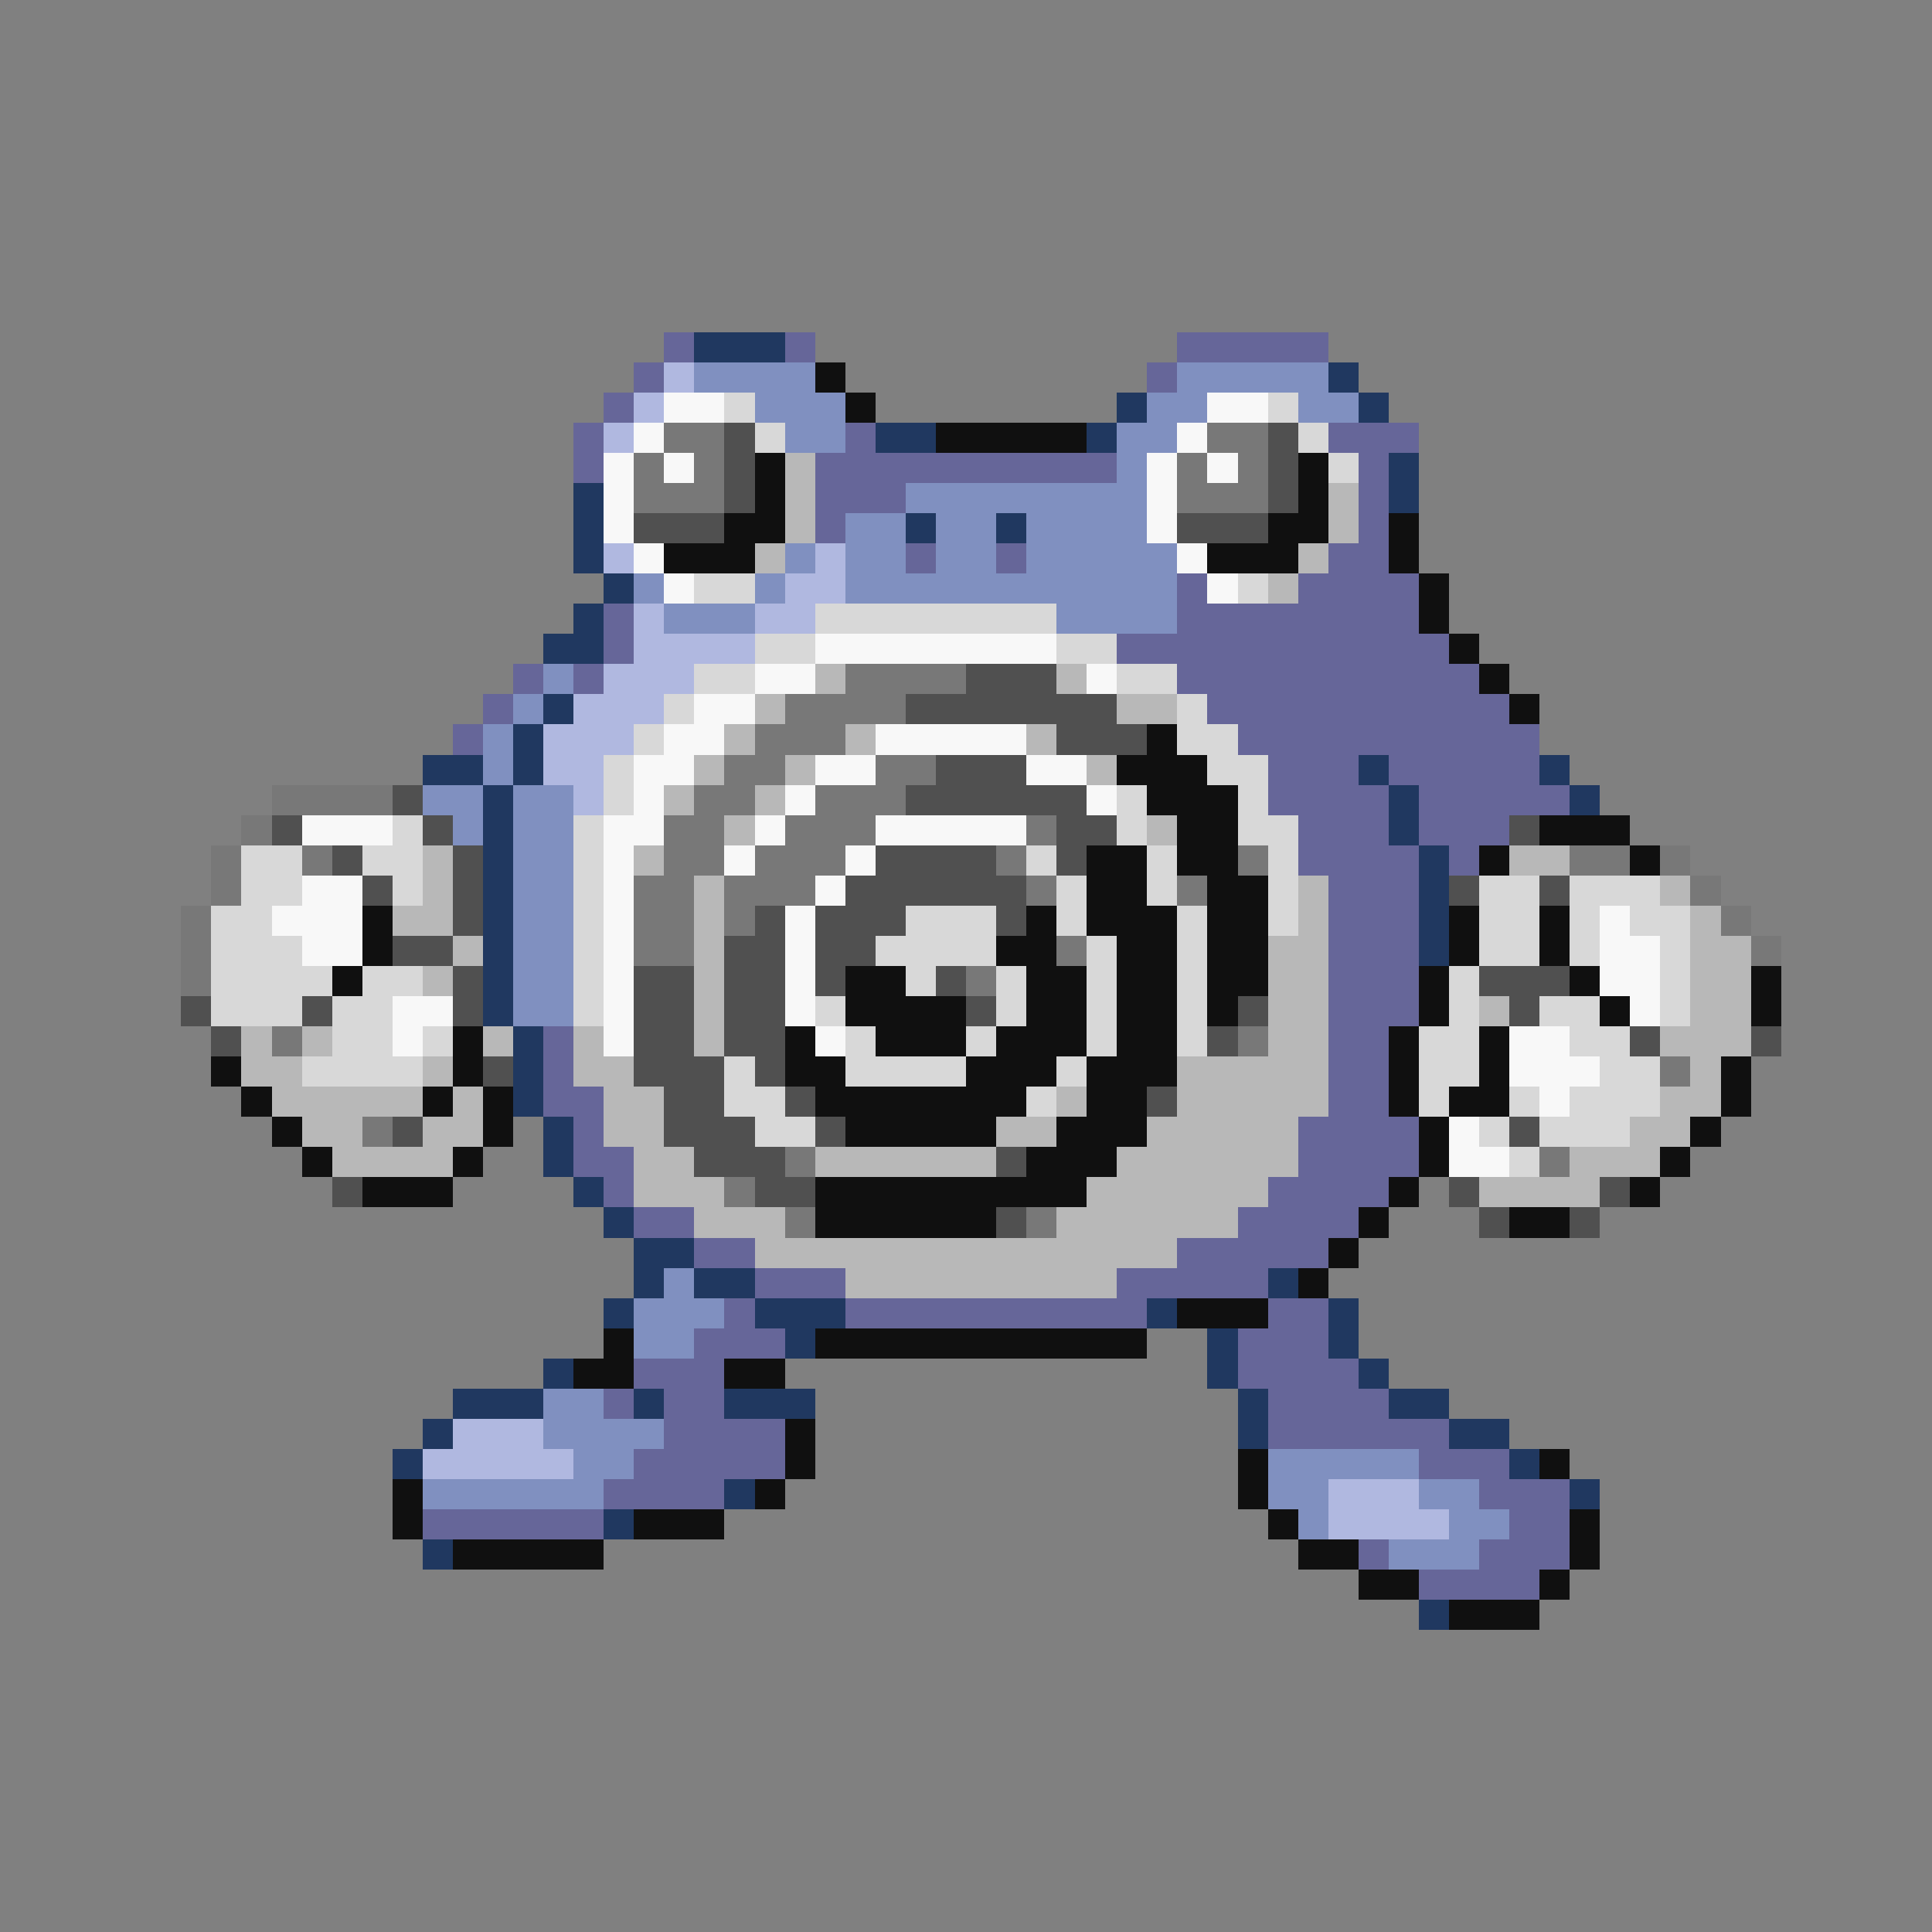 <svg xmlns="http://www.w3.org/2000/svg" viewBox="0 -0.5 64 64" shape-rendering="crispEdges">
<rect x="0" y="-0.5" width="64" height="64" fill="#808080" stroke="none"/>
<path stroke="#666699" d="M22 11h1M26 11h1M39 11h5M21 12h1M38 12h1M20 13h1M19 14h1M28 14h1M44 14h3M19 15h1M27 15h10M45 15h1M27 16h3M45 16h1M27 17h1M45 17h1M30 18h1M33 18h1M44 18h2M39 19h1M43 19h4M20 20h1M39 20h8M20 21h1M37 21h11M17 22h1M19 22h1M39 22h10M16 23h1M40 23h10M15 24h1M41 24h10M42 25h3M46 25h5M42 26h4M47 26h5M43 27h3M47 27h3M43 28h4M48 28h1M44 29h3M44 30h3M44 31h3M44 32h3M44 33h3M18 34h1M44 34h2M18 35h1M44 35h2M18 36h2M44 36h2M19 37h1M43 37h4M19 38h2M43 38h4M20 39h1M42 39h4M21 40h2M41 40h4M23 41h2M39 41h5M25 42h3M37 42h5M24 43h1M28 43h10M42 43h2M23 44h3M41 44h3M21 45h3M41 45h4M20 46h1M22 46h2M42 46h4M22 47h4M42 47h6M21 48h5M47 48h3M20 49h4M49 49h3M14 50h6M50 50h2M45 51h1M49 51h3M47 52h4" />
<path stroke="#203860" d="M23 11h3M44 12h1M37 13h1M45 13h1M29 14h2M36 14h1M46 15h1M19 16h1M46 16h1M19 17h1M30 17h1M33 17h1M19 18h1M20 19h1M19 20h1M18 21h2M18 23h1M17 24h1M14 25h2M17 25h1M45 25h1M51 25h1M16 26h1M46 26h1M52 26h1M16 27h1M46 27h1M16 28h1M47 28h1M16 29h1M47 29h1M16 30h1M47 30h1M16 31h1M47 31h1M16 32h1M16 33h1M17 34h1M17 35h1M17 36h1M18 37h1M18 38h1M19 39h1M20 40h1M21 41h2M21 42h1M23 42h2M42 42h1M20 43h1M25 43h3M38 43h1M44 43h1M26 44h1M40 44h1M44 44h1M18 45h1M40 45h1M45 45h1M15 46h3M21 46h1M24 46h3M41 46h1M46 46h2M14 47h1M41 47h1M48 47h2M13 48h1M50 48h1M24 49h1M52 49h1M20 50h1M14 51h1M47 53h1" />
<path stroke="#b0b8e0" d="M22 12h1M21 13h1M20 14h1M20 18h1M27 18h1M26 19h2M21 20h1M25 20h2M21 21h4M20 22h3M19 23h3M18 24h3M18 25h2M19 26h1M15 47h3M14 48h5M44 49h3M44 50h4" />
<path stroke="#8090c0" d="M23 12h4M39 12h5M25 13h3M38 13h2M43 13h2M26 14h2M37 14h2M37 15h1M30 16h8M28 17h2M31 17h2M34 17h4M26 18h1M28 18h2M31 18h2M34 18h5M21 19h1M25 19h1M28 19h11M22 20h3M35 20h4M18 22h1M17 23h1M16 24h1M16 25h1M14 26h2M17 26h2M15 27h1M17 27h2M17 28h2M17 29h2M17 30h2M17 31h2M17 32h2M17 33h2M22 42h1M21 43h3M21 44h2M18 46h2M18 47h4M19 48h2M42 48h5M14 49h6M42 49h2M47 49h2M43 50h1M48 50h2M46 51h3" />
<path stroke="#101010" d="M27 12h1M28 13h1M31 14h5M25 15h1M43 15h1M25 16h1M43 16h1M24 17h2M42 17h2M46 17h1M22 18h3M40 18h3M46 18h1M47 19h1M47 20h1M48 21h1M49 22h1M50 23h1M38 24h1M37 25h3M38 26h3M39 27h2M51 27h3M36 28h2M39 28h2M49 28h1M54 28h1M36 29h2M40 29h2M12 30h1M34 30h1M36 30h3M40 30h2M48 30h1M51 30h1M12 31h1M33 31h2M37 31h2M40 31h2M48 31h1M51 31h1M11 32h1M28 32h2M34 32h2M37 32h2M40 32h2M47 32h1M52 32h1M58 32h1M28 33h4M34 33h2M37 33h2M40 33h1M47 33h1M53 33h1M58 33h1M15 34h1M26 34h1M29 34h3M33 34h3M37 34h2M46 34h1M49 34h1M7 35h1M15 35h1M26 35h2M32 35h3M36 35h3M46 35h1M49 35h1M57 35h1M8 36h1M14 36h1M16 36h1M27 36h7M36 36h2M46 36h1M48 36h2M57 36h1M9 37h1M16 37h1M28 37h5M35 37h3M47 37h1M56 37h1M10 38h1M15 38h1M34 38h3M47 38h1M55 38h1M12 39h3M27 39h9M46 39h1M54 39h1M27 40h6M45 40h1M50 40h2M44 41h1M43 42h1M39 43h3M20 44h1M27 44h11M19 45h2M24 45h2M26 47h1M26 48h1M41 48h1M51 48h1M13 49h1M25 49h1M41 49h1M13 50h1M21 50h3M42 50h1M52 50h1M15 51h5M43 51h2M52 51h1M45 52h2M51 52h1M48 53h3" />
<path stroke="#f8f8f8" d="M22 13h2M40 13h2M21 14h1M39 14h1M20 15h1M22 15h1M38 15h1M40 15h1M20 16h1M38 16h1M20 17h1M38 17h1M21 18h1M39 18h1M22 19h1M40 19h1M27 21h8M25 22h2M36 22h1M23 23h2M22 24h2M29 24h5M21 25h2M27 25h2M34 25h2M21 26h1M26 26h1M36 26h1M10 27h3M20 27h2M25 27h1M29 27h5M20 28h1M24 28h1M28 28h1M10 29h2M20 29h1M27 29h1M9 30h3M20 30h1M26 30h1M53 30h1M10 31h2M20 31h1M26 31h1M53 31h2M20 32h1M26 32h1M53 32h2M13 33h2M20 33h1M26 33h1M54 33h1M13 34h1M20 34h1M27 34h1M50 34h2M50 35h3M51 36h1M48 37h1M48 38h2" />
<path stroke="#d8d8d8" d="M24 13h1M42 13h1M25 14h1M43 14h1M44 15h1M23 19h2M41 19h1M27 20h8M25 21h2M35 21h2M23 22h2M37 22h2M22 23h1M39 23h1M21 24h1M39 24h2M20 25h1M40 25h2M20 26h1M37 26h1M41 26h1M13 27h1M19 27h1M37 27h1M41 27h2M8 28h2M12 28h2M19 28h1M34 28h1M38 28h1M42 28h1M8 29h2M13 29h1M19 29h1M35 29h1M38 29h1M42 29h1M49 29h2M52 29h3M7 30h2M19 30h1M30 30h3M35 30h1M39 30h1M42 30h1M49 30h2M52 30h1M54 30h2M7 31h3M19 31h1M29 31h4M36 31h1M39 31h1M49 31h2M52 31h1M55 31h1M7 32h4M12 32h2M19 32h1M30 32h1M33 32h1M36 32h1M39 32h1M48 32h1M55 32h1M7 33h3M11 33h2M19 33h1M27 33h1M33 33h1M36 33h1M39 33h1M48 33h1M51 33h2M55 33h1M11 34h2M14 34h1M28 34h1M32 34h1M36 34h1M39 34h1M47 34h2M52 34h2M10 35h4M24 35h1M28 35h4M35 35h1M47 35h2M53 35h2M24 36h2M34 36h1M47 36h1M50 36h1M52 36h3M25 37h2M49 37h1M51 37h3M50 38h1" />
<path stroke="#787878" d="M22 14h2M40 14h2M21 15h1M23 15h1M39 15h1M41 15h1M21 16h3M39 16h3M28 22h4M26 23h4M25 24h3M24 25h2M29 25h2M9 26h4M23 26h2M27 26h3M8 27h1M22 27h2M26 27h3M34 27h1M7 28h1M10 28h1M22 28h2M25 28h3M33 28h1M41 28h1M52 28h2M55 28h1M7 29h1M21 29h2M24 29h3M34 29h1M39 29h1M56 29h1M6 30h1M21 30h2M24 30h1M57 30h1M6 31h1M21 31h2M35 31h1M58 31h1M6 32h1M32 32h1M9 34h1M41 34h1M55 35h1M12 37h1M26 38h1M51 38h1M24 39h1M26 40h1M34 40h1" />
<path stroke="#505050" d="M24 14h1M42 14h1M24 15h1M42 15h1M24 16h1M42 16h1M21 17h3M39 17h3M32 22h3M30 23h7M35 24h3M31 25h3M13 26h1M30 26h6M9 27h1M14 27h1M35 27h2M50 27h1M11 28h1M15 28h1M29 28h4M35 28h1M12 29h1M15 29h1M28 29h6M48 29h1M51 29h1M15 30h1M25 30h1M27 30h3M33 30h1M13 31h2M24 31h2M27 31h2M15 32h1M21 32h2M24 32h2M27 32h1M31 32h1M49 32h3M6 33h1M10 33h1M15 33h1M21 33h2M24 33h2M32 33h1M41 33h1M50 33h1M7 34h1M21 34h2M24 34h2M40 34h1M54 34h1M58 34h1M16 35h1M21 35h3M25 35h1M22 36h2M26 36h1M38 36h1M13 37h1M22 37h3M27 37h1M50 37h1M23 38h3M33 38h1M11 39h1M25 39h2M48 39h1M53 39h1M33 40h1M49 40h1M52 40h1" />
<path stroke="#b8b8b8" d="M26 15h1M26 16h1M44 16h1M26 17h1M44 17h1M25 18h1M43 18h1M42 19h1M27 22h1M35 22h1M25 23h1M37 23h2M24 24h1M28 24h1M34 24h1M23 25h1M26 25h1M36 25h1M22 26h1M25 26h1M24 27h1M38 27h1M14 28h1M21 28h1M50 28h2M14 29h1M23 29h1M43 29h1M55 29h1M13 30h2M23 30h1M43 30h1M56 30h1M15 31h1M23 31h1M42 31h2M56 31h2M14 32h1M23 32h1M42 32h2M56 32h2M23 33h1M42 33h2M49 33h1M56 33h2M8 34h1M10 34h1M16 34h1M19 34h1M23 34h1M42 34h2M55 34h3M8 35h2M14 35h1M19 35h2M39 35h5M56 35h1M9 36h5M15 36h1M20 36h2M35 36h1M39 36h5M55 36h2M10 37h2M14 37h2M20 37h2M33 37h2M38 37h5M54 37h2M11 38h4M21 38h2M27 38h6M37 38h6M52 38h3M21 39h3M36 39h6M49 39h4M23 40h3M35 40h6M25 41h14M28 42h9" />
</svg>